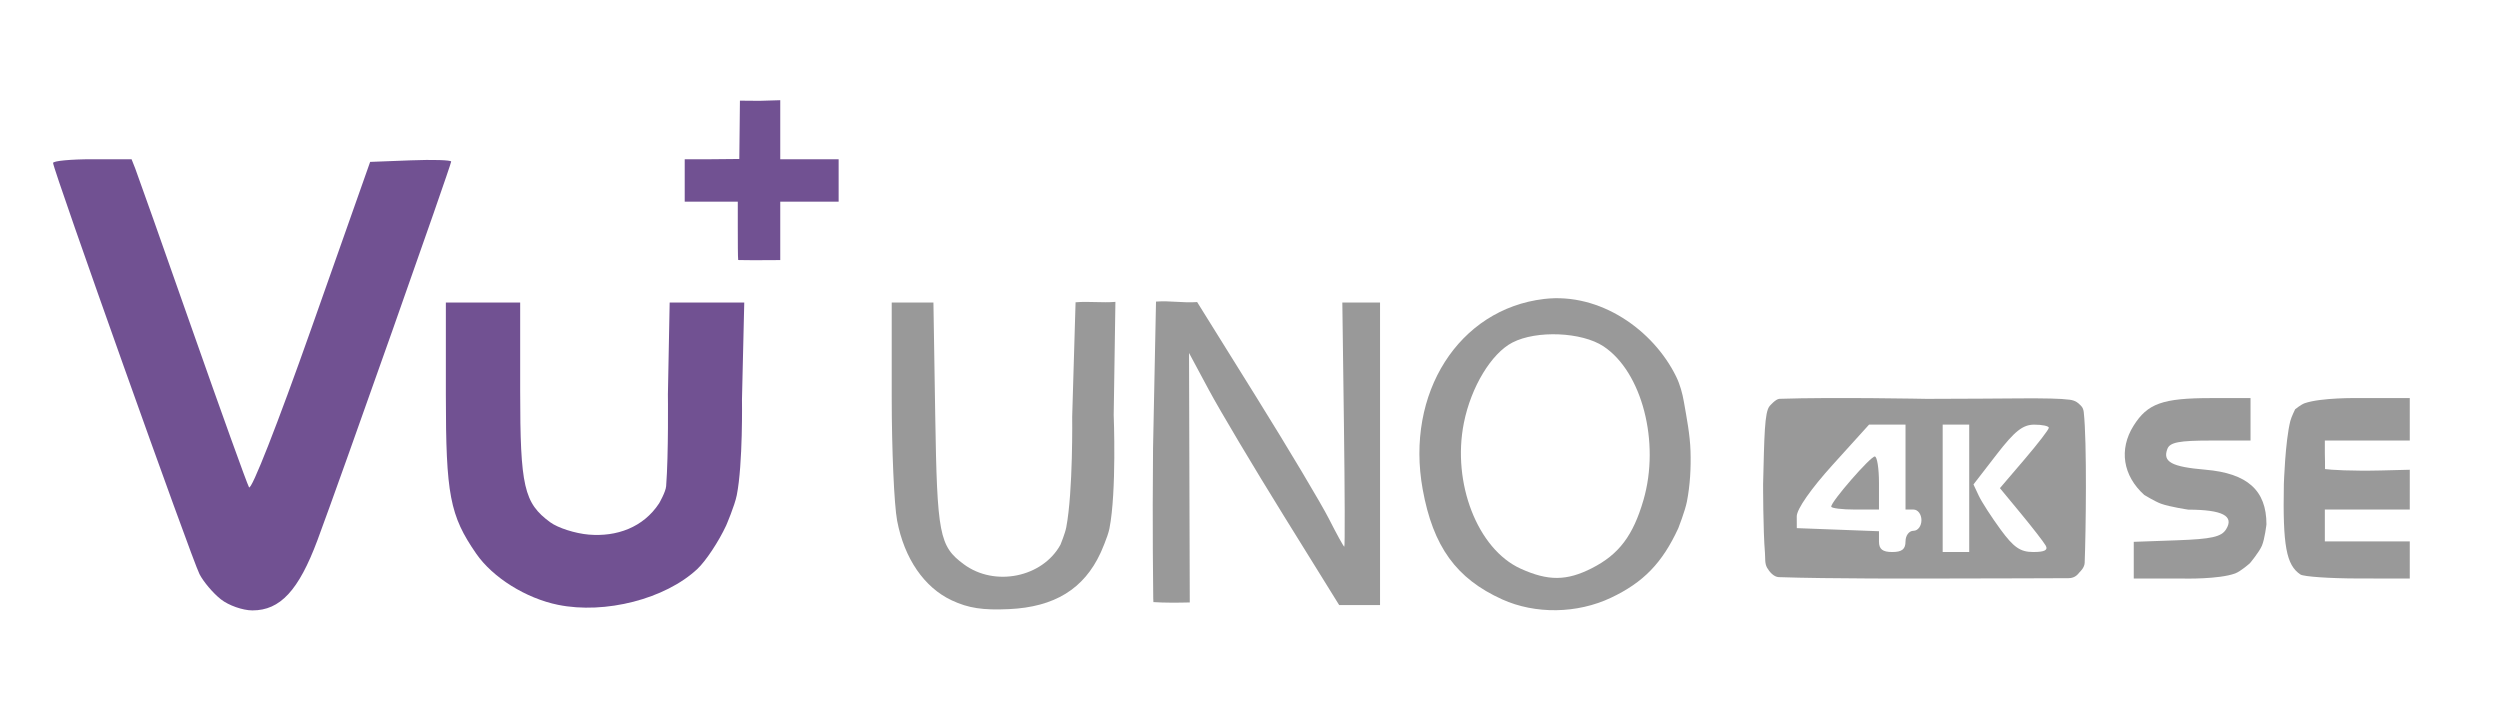 <?xml version="1.0" encoding="UTF-8" standalone="no"?>
<!-- Created with Inkscape (http://www.inkscape.org/) -->

<svg
   version="1.1"
   id="svg6162"
   width="471"
   height="136"
   viewBox="0 0 471 136"
   xmlns="http://www.w3.org/2000/svg"
   xmlns:svg="http://www.w3.org/2000/svg">
  <defs
     id="defs6166" />
  <g
     id="g6168">
    <path
       style="fill:#715192;fill-opacity:1"
       d="M 139.075,48.99 C 139.009,48.512 139,45.492 139,42.833 V 38 h -5 -5 v -4 -4 h 4.948 l 5.337,-0.049 0.059,-5.299 0.059,-5.688 3.701,0.03 L 147,18.879 V 24.44 30 h 5.5 5.5 v 4 4 h -5.5 -5.5 v 5.5 5.5 c -2.5,0.01 -5.556,0.048 -7.925,-0.01 z"
       id="path6674" />
    <path
       style="fill:#999999"
       d="m 433.4,108.235 c -2.67,-1.783 -3.336,-5.413 -3.122,-17.013 0,0 0.248,-8.04 1.22,-11.911 0.194,-0.771 0.907,-2.207 0.907,-2.207 0,0 1.129,-0.91 1.802,-1.14 C 437.358,74.883 444.155,75 444.155,75 H 454 v 4 4 h -8 -8 v 2.383 c 0,0.935 0.069,2.155 0.033,2.99 1.01,0.147 5.023,0.399 10.585,0.261 L 454.001,88.5 454.001,92.25 454,96 h -8 -8 v 3 3 h 8 8 v 3.5 3.5 l -9.75,-0.015 c -5.362,-0.008 -10.245,-0.346 -10.85,-0.75 z"
       id="path6672" />
    <path
       style="fill:#999999"
       d="m 402,105.54 v -3.46 l 8.145,-0.29 c 6.52,-0.233 8.365,-0.645 9.25,-2.069 1.568,-2.522 -0.673,-3.687 -7.129,-3.706 0,0 -3.486,-0.519 -5.131,-1.116 C 406.02,94.494 403.981,93.25 403.981,93.25 399.947,89.613 399.176,84.665 401.953,80.225 404.586,76.015 407.424,75 416.565,75 H 424 v 4 4 h -7.531 c -5.916,0 -7.66,0.336 -8.133,1.567 -0.938,2.443 0.771,3.381 7.15,3.924 C 423.408,89.165 427,92.377 427,98.786 c 0,0 -0.318,2.77 -0.86,4.033 -0.522,1.218 -2.246,3.28 -2.246,3.28 0,0 -1.732,1.546 -2.796,1.938 -3.051,1.122 -9.704,0.963 -9.704,0.963 H 402 Z"
       id="path6670" />
    <path
       style="fill:#999999"
       d="M 345,95.44 C 345,94.483 352.379,86 353.212,86 353.645,86 354,88.25 354,91 v 5 h -4.5 c -2.475,0 -4.5,-0.252 -4.5,-0.56 z"
       id="path6668" />
    <path
       style="fill:#999999"
       d="m 332.907,106.942 c -0.454,-0.802 -0.31,-1.82 -0.387,-2.739 -0.362,-4.32 -0.351,-13 -0.351,-13 0.232,-9.056 0.258,-13.532 1.221,-14.69 0,0 1.139,-1.351 1.854,-1.375 10.073,-0.339 27.775,0.008 27.775,0.008 15.212,0 23.444,-0.302 26.93,0.163 1.142,0.152 1.634,0.675 1.85,0.891 0.203,0.203 0.674,0.505 0.779,1.444 0.631,5.634 0.397,22.74 0.174,28.395 -0.034,0.863 -0.756,1.564 -0.953,1.761 -0.237,0.237 -0.732,1.132 -2.107,1.13 -3.776,-0.005 -12.088,0.07 -26.87,0.07 0,0 -18.563,0.057 -27.704,-0.268 -0.916,-0.033 -1.744,-0.965 -2.212,-1.79 z M 359,102 c 0,-1.111 0.667,-2 1.5,-2 0.833,0 1.5,-0.889 1.5,-2 0,-1.111 -0.667,-2 -1.5,-2 H 359 v -8 -8 h -3.436 -3.436 l -6.814,7.528 c -4.141,4.575 -6.811,8.4 -6.805,9.75 l 0.009,2.222 7.741,0.292 7.741,0.292 v 1.958 c 0,1.422 0.685,1.958 2.5,1.958 1.833,0 2.5,-0.533 2.5,-2 z M 371,92 V 80 h -2.5 -2.5 v 12 12 h 2.5 2.5 z m 14.389,10.75 c -0.401,-0.688 -2.501,-3.395 -4.666,-6.017 l -3.937,-4.767 4.607,-5.393 C 383.927,83.608 386,80.915 386,80.591 c 0,-0.325 -1.238,-0.589 -2.75,-0.587 -2.157,0.003 -3.687,1.217 -7.099,5.635 l -4.349,5.631 0.992,2.115 c 0.545,1.163 2.393,4.028 4.105,6.365 2.485,3.392 3.73,4.25 6.167,4.25 2.164,0 2.841,-0.364 2.324,-1.25 z"
       id="path6666" />
    <path
       style="fill:#999999"
       d="m 217.27,112.73 c -0.005,-0.8 -0.183,-13.403 -0.037,-28.245 l 0.559,-27.666 c 2.68,-0.198 5.069,0.286 7.749,0.089 l 11.104,17.832 c 6.107,9.808 12.293,20.178 13.746,23.046 1.453,2.868 2.747,5.215 2.876,5.215 0.128,5.4e-4 0.097,-10.349 -0.069,-23 L 252.895,57 H 256.448 260 V 85.5 114 h -3.849 -3.849 L 241.914,97.25 C 236.201,88.037 229.836,77.35 227.77,73.5 l -3.756,-7 0.07,23.5 0.07,23.5 c -2.356,0.062 -4.684,0.076 -6.85,-0.065 z"
       id="path6664" />
    <path
       style="fill:#999999"
       d="m 283,112.919 c -8.656,-3.918 -13.011,-9.949 -14.965,-20.723 -3.287,-18.128 6.811,-33.969 22.866,-35.87 10.583,-1.253 20.603,5.876 24.887,14.624 0.72,1.47 1.179,3.144 1.458,4.758 0.533,3.08 1.15,6.169 1.247,9.294 0.098,3.173 -0.074,6.384 -0.68,9.5 -0.334,1.719 -1.615,5 -1.615,5 -3.018,6.55 -6.571,10.221 -12.696,13.117 -6.378,3.015 -14.25,3.131 -20.5,0.302 z m 16.945,-5.891 c 5.066,-2.585 7.734,-6.117 9.683,-12.821 3.166,-10.89 -0.282,-24.156 -7.526,-28.955 -4.087,-2.708 -12.623,-3.068 -17.157,-0.723 -3.975,2.056 -7.789,8.36 -9.146,15.12 -2.276,11.334 2.569,23.797 10.686,27.484 5.194,2.359 8.684,2.332 13.46,-0.104 z"
       id="path6662" />
    <path
       style="fill:#999999"
       d="M 179.316,113.11 C 174.121,110.685 170.367,105.211 169.017,98.09 168.458,95.14 168,84.688 168,74.864 V 57 h 3.929 3.929 l 0.339,21.25 c 0.36,22.543 0.764,24.642 5.399,28.067 5.814,4.297 14.821,2.465 18.198,-3.702 0,0 0.873,-2.13 1.087,-3.253 C 202.182,92.521 202,78.5 202,78.5 l 0.638,-21.55 c 2.548,-0.21 4.958,0.131 7.506,-0.079 l -0.322,21.315 c 0,0 0.569,14.384 -0.803,21.383 -0.315,1.605 -1.68,4.609 -1.68,4.609 -3.134,6.782 -8.672,10.183 -17.228,10.58 -4.952,0.23 -7.661,-0.184 -10.794,-1.647 z"
       id="path6660" />
    <path
       style="fill:#715192;fill-opacity:1"
       d="m 105.147,113.954 c -6.064,-1.232 -12.308,-5.135 -15.426,-9.641 C 84.752,97.133 84,93.198 84,74.374 V 57 h 7 7 v 16.599 c 0,18.081 0.711,21.182 5.685,24.813 1.44,1.051 4.688,2.089 7.217,2.306 5.256,0.451 10.285,-1.333 13.275,-5.89 0,0 1.239,-2.139 1.323,-3.232 0.465,-6.06 0.333,-17.297 0.333,-17.297 L 126.165,57 h 7.027 7.027 l -0.43,18.25 c 0,0 0.191,12.135 -0.98,18.044 C 138.417,95.271 136.809,99 136.809,99 c -1.403,3.025 -3.846,6.713 -5.43,8.196 -6.027,5.645 -17.353,8.562 -26.232,6.757 z"
       id="path6658" />
    <path
       style="fill:#715192;fill-opacity:1"
       d="m 41.615,112.912 c -1.46,-1.149 -3.274,-3.286 -4.03,-4.75 C 36.161,105.406 10,31.944 10,30.701 10,30.316 13.327,30 17.393,30 h 7.393 l 0.694,1.75 c 0.381,0.963 5.198,14.575 10.703,30.25 5.505,15.675 10.334,29.085 10.731,29.8 0.418,0.753 5.369,-11.865 11.772,-30 L 69.736,30.5 77.368,30.208 C 81.566,30.047 85,30.152 85,30.441 85,31.093 64.025,90.483 59.804,101.783 56.269,111.245 52.79,115 47.558,115 c -1.821,0 -4.473,-0.932 -5.943,-2.088 z"
       id="path6654" />
  </g>
</svg>
